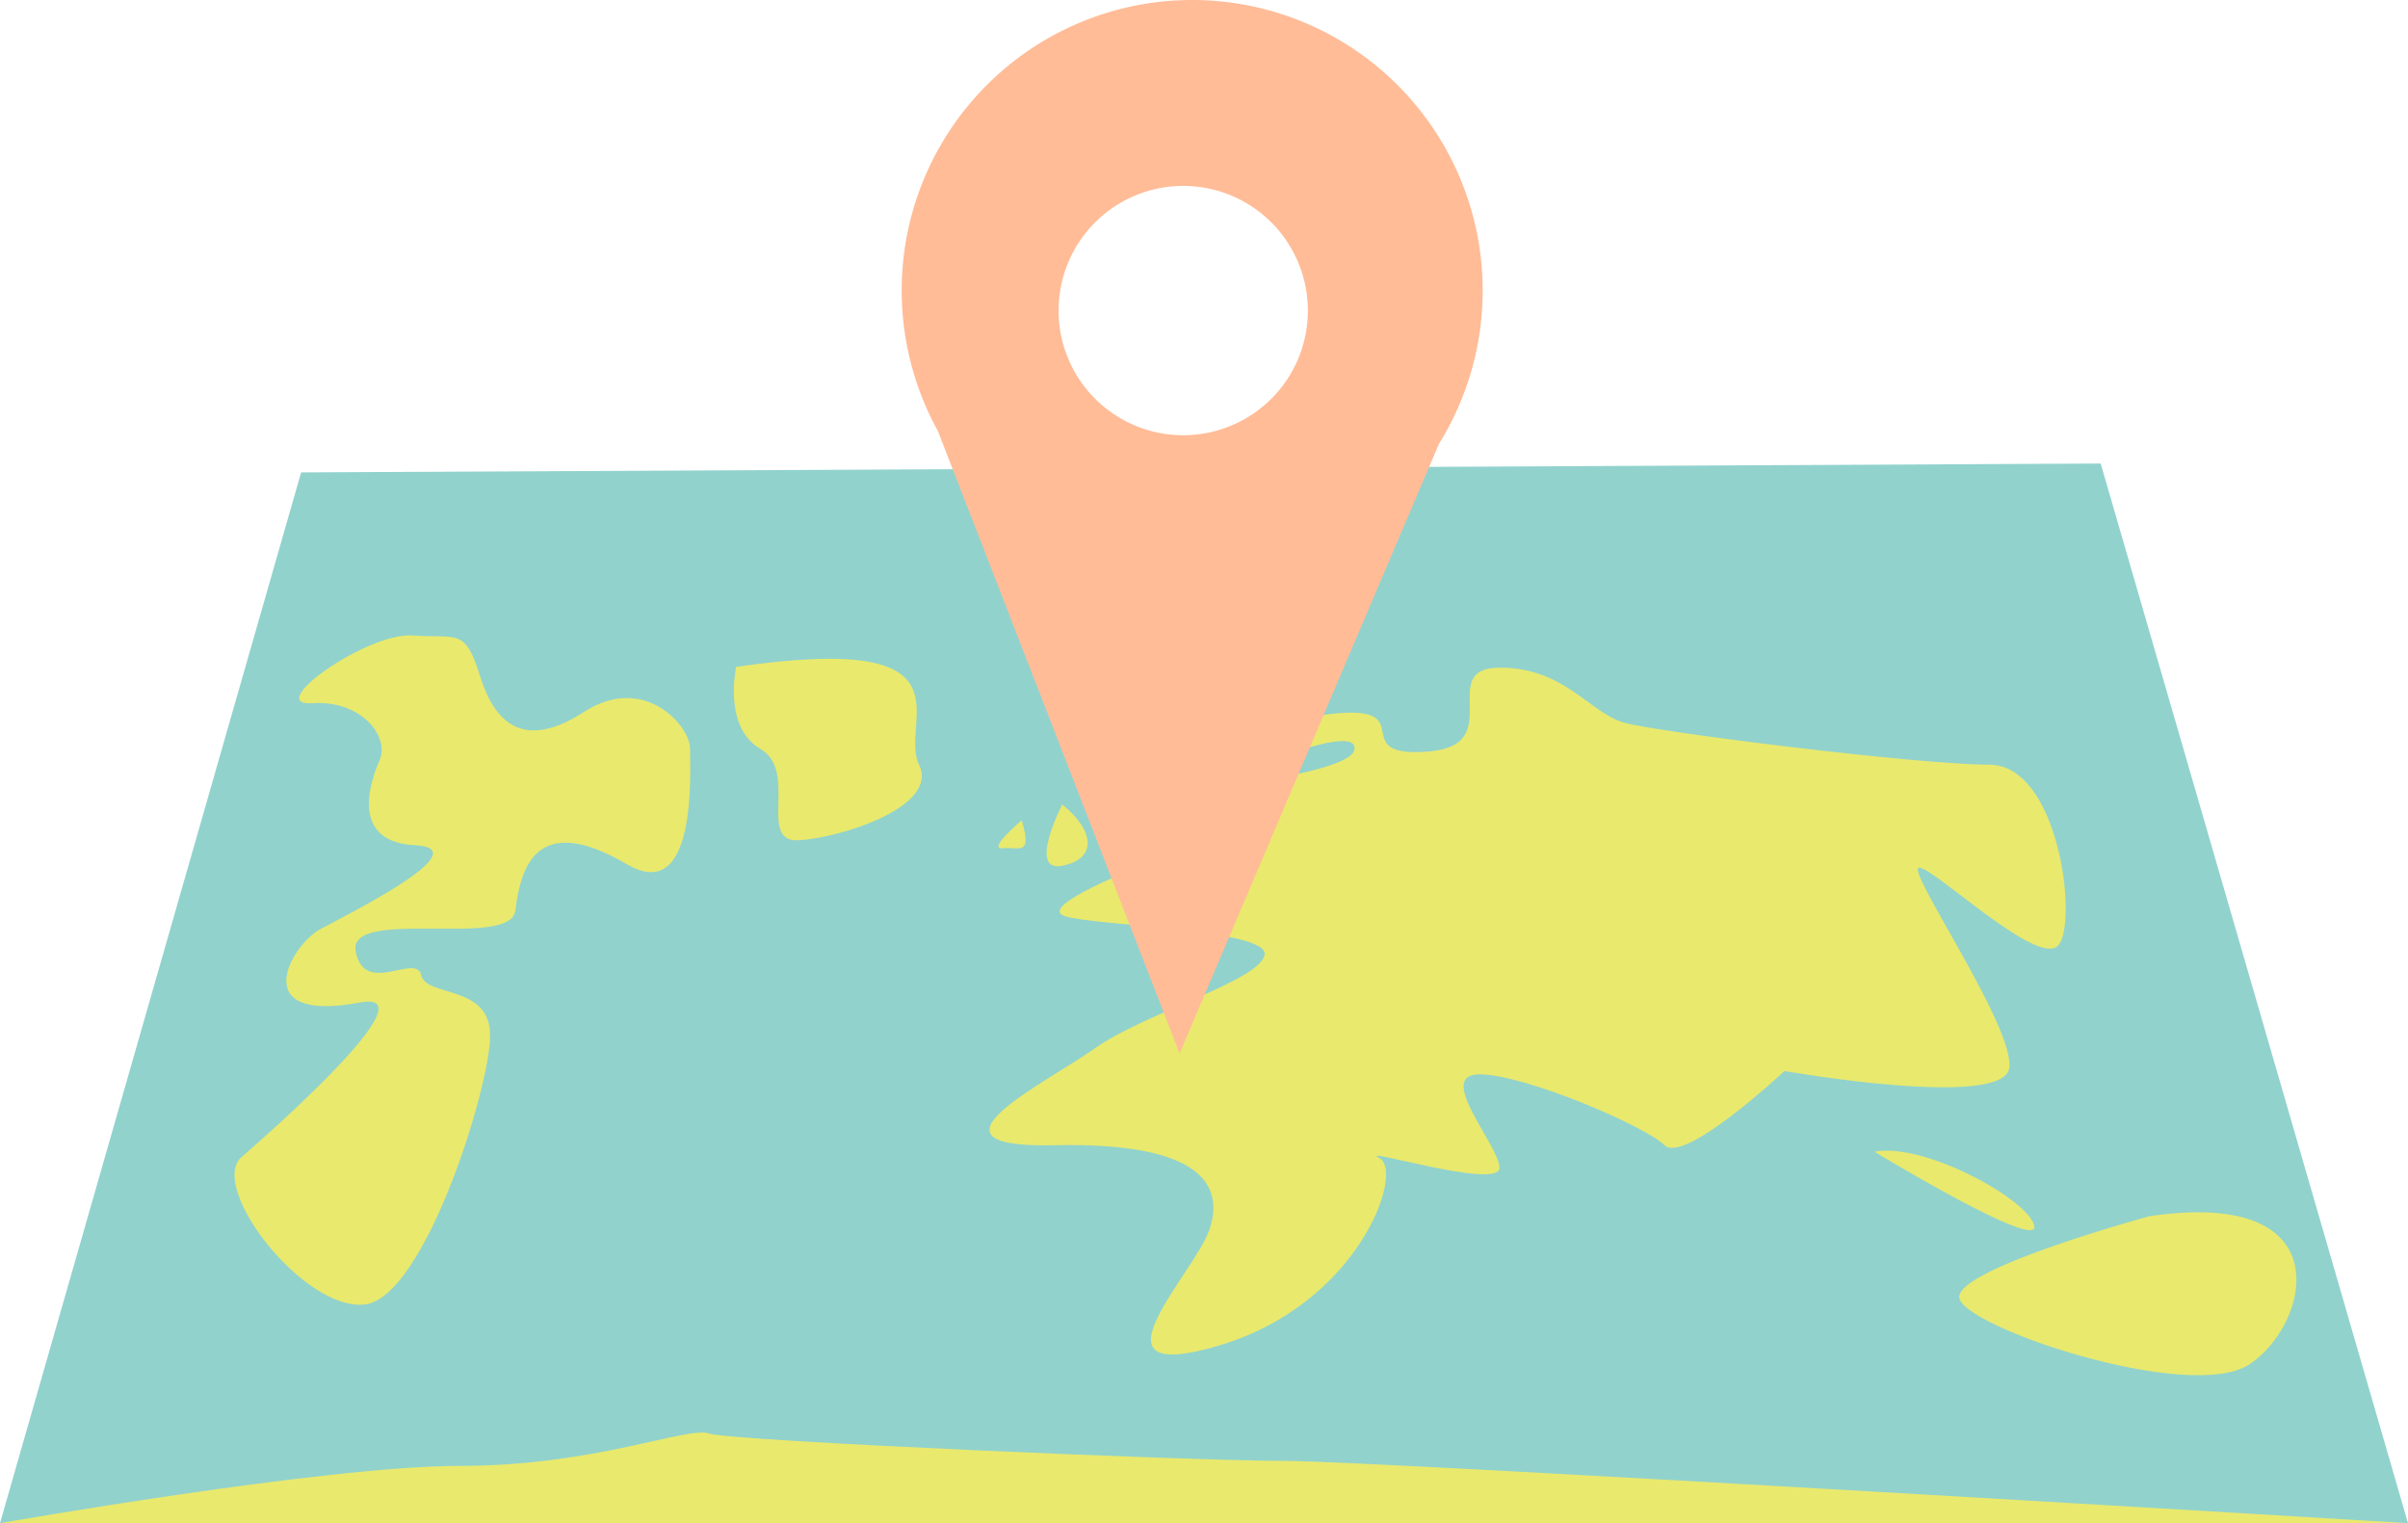 <svg xmlns="http://www.w3.org/2000/svg" viewBox="0 0 494.19 312.56"><defs><style>.cls-1{fill:#91d2cd;}.cls-2{fill:#e9e96d;}.cls-3{fill:#ffbc97;}</style></defs><title>map-icon</title><g id="Calque_2" data-name="Calque 2"><g id="Calque_1-2" data-name="Calque 1"><polygon id="sea" class="cls-1" points="494.19 312.56 0 312.56 61.8 96.94 431.12 95.12 494.19 312.56"/><path class="cls-2" d="M49.31,237.66s40.82-35,24.53-31.94c-23.27,4.39-14.23-11.76-8.08-15.07S98.5,174.1,85.17,173.44s-9.3-12.83-7.25-17.47-3.55-12.33-13.81-11.67,11.28-14.56,20.51-13.9,10.79-1.69,13.87,8.24,9.09,15.37,21.4,7.43,21.72,2.87,21.72,7.5,1.58,32.28-12.94,23.78c-19.24-11.27-21.88,1.59-22.91,9.53S71.22,186,73,195.26s12.41.2,13.44,4.83,14.15,1.82,14.15,12.41-13.48,53.86-25.78,55.19S43.15,244.28,49.31,237.66Z"/><path class="cls-2" d="M151.1,136.84s-2.83,12.32,5,16.88-.71,19.16,7.77,18.71,29-6.85,24.74-15.52S201.28,129.54,151.1,136.84Z"/><path class="cls-2" d="M234.94,177.41S212.38,186,218.53,188s42,2.65,41,7.95-24.62,11.92-34.88,19.2-37.94,20.53-8.2,19.86,34.87,8,31.79,17.22-26.66,32.44,2.06,23.84,37.94-35.76,32.81-38.41,24.62,6.62,24.62,2-13.33-19.2-4.1-19.2S337.5,231,341.6,235s24.62-15.22,24.62-15.22,45.12,7.94,46.15-.67-21.56-41.05-18.49-41.05S418.31,198.6,422.41,194s.2-37.08-14.16-37.08-67.69-6.62-74.87-8.61S321.13,137,307.8,137s1.79,15.89-14.62,17.21-2.86-8.6-17.21-7.94-30.77,9.93-28.72,12.58S278,147.61,278,153.57s-41,8.61-42,12.58S234.94,177.41,234.94,177.41Z"/><path class="cls-2" d="M384.68,236.34s33.84,20.52,32.82,15.23S394.94,234.35,384.68,236.34Z"/><path class="cls-2" d="M441.09,249.58s-39,10.6-39,16.55S449.29,288,461.6,280,481.09,243.62,441.09,249.58Z"/><path class="cls-2" d="M218,165.09s-7.22,14,0,12.57S224.7,170.48,218,165.09Z"/><path class="cls-2" d="M209.68,168.32s-7.22,6.11-3.89,5.75S211.91,175.86,209.68,168.32Z"/><path class="cls-2" d="M0,312.56S66.71,300.8,94.43,300.8s46.68-8.18,51.06-6.64,99.21,5.62,118.18,5.62,230.52,12.78,230.52,12.78Z"/><path class="cls-3" d="M244.67,0a59.62,59.62,0,0,0-52.19,88.44l49.61,127.75L295.32,91.07A59.62,59.62,0,0,0,244.67,0Zm-1.83,89.31a25.58,25.58,0,1,1,25.57-25.57A25.57,25.57,0,0,1,242.84,89.31Z"/></g></g></svg>